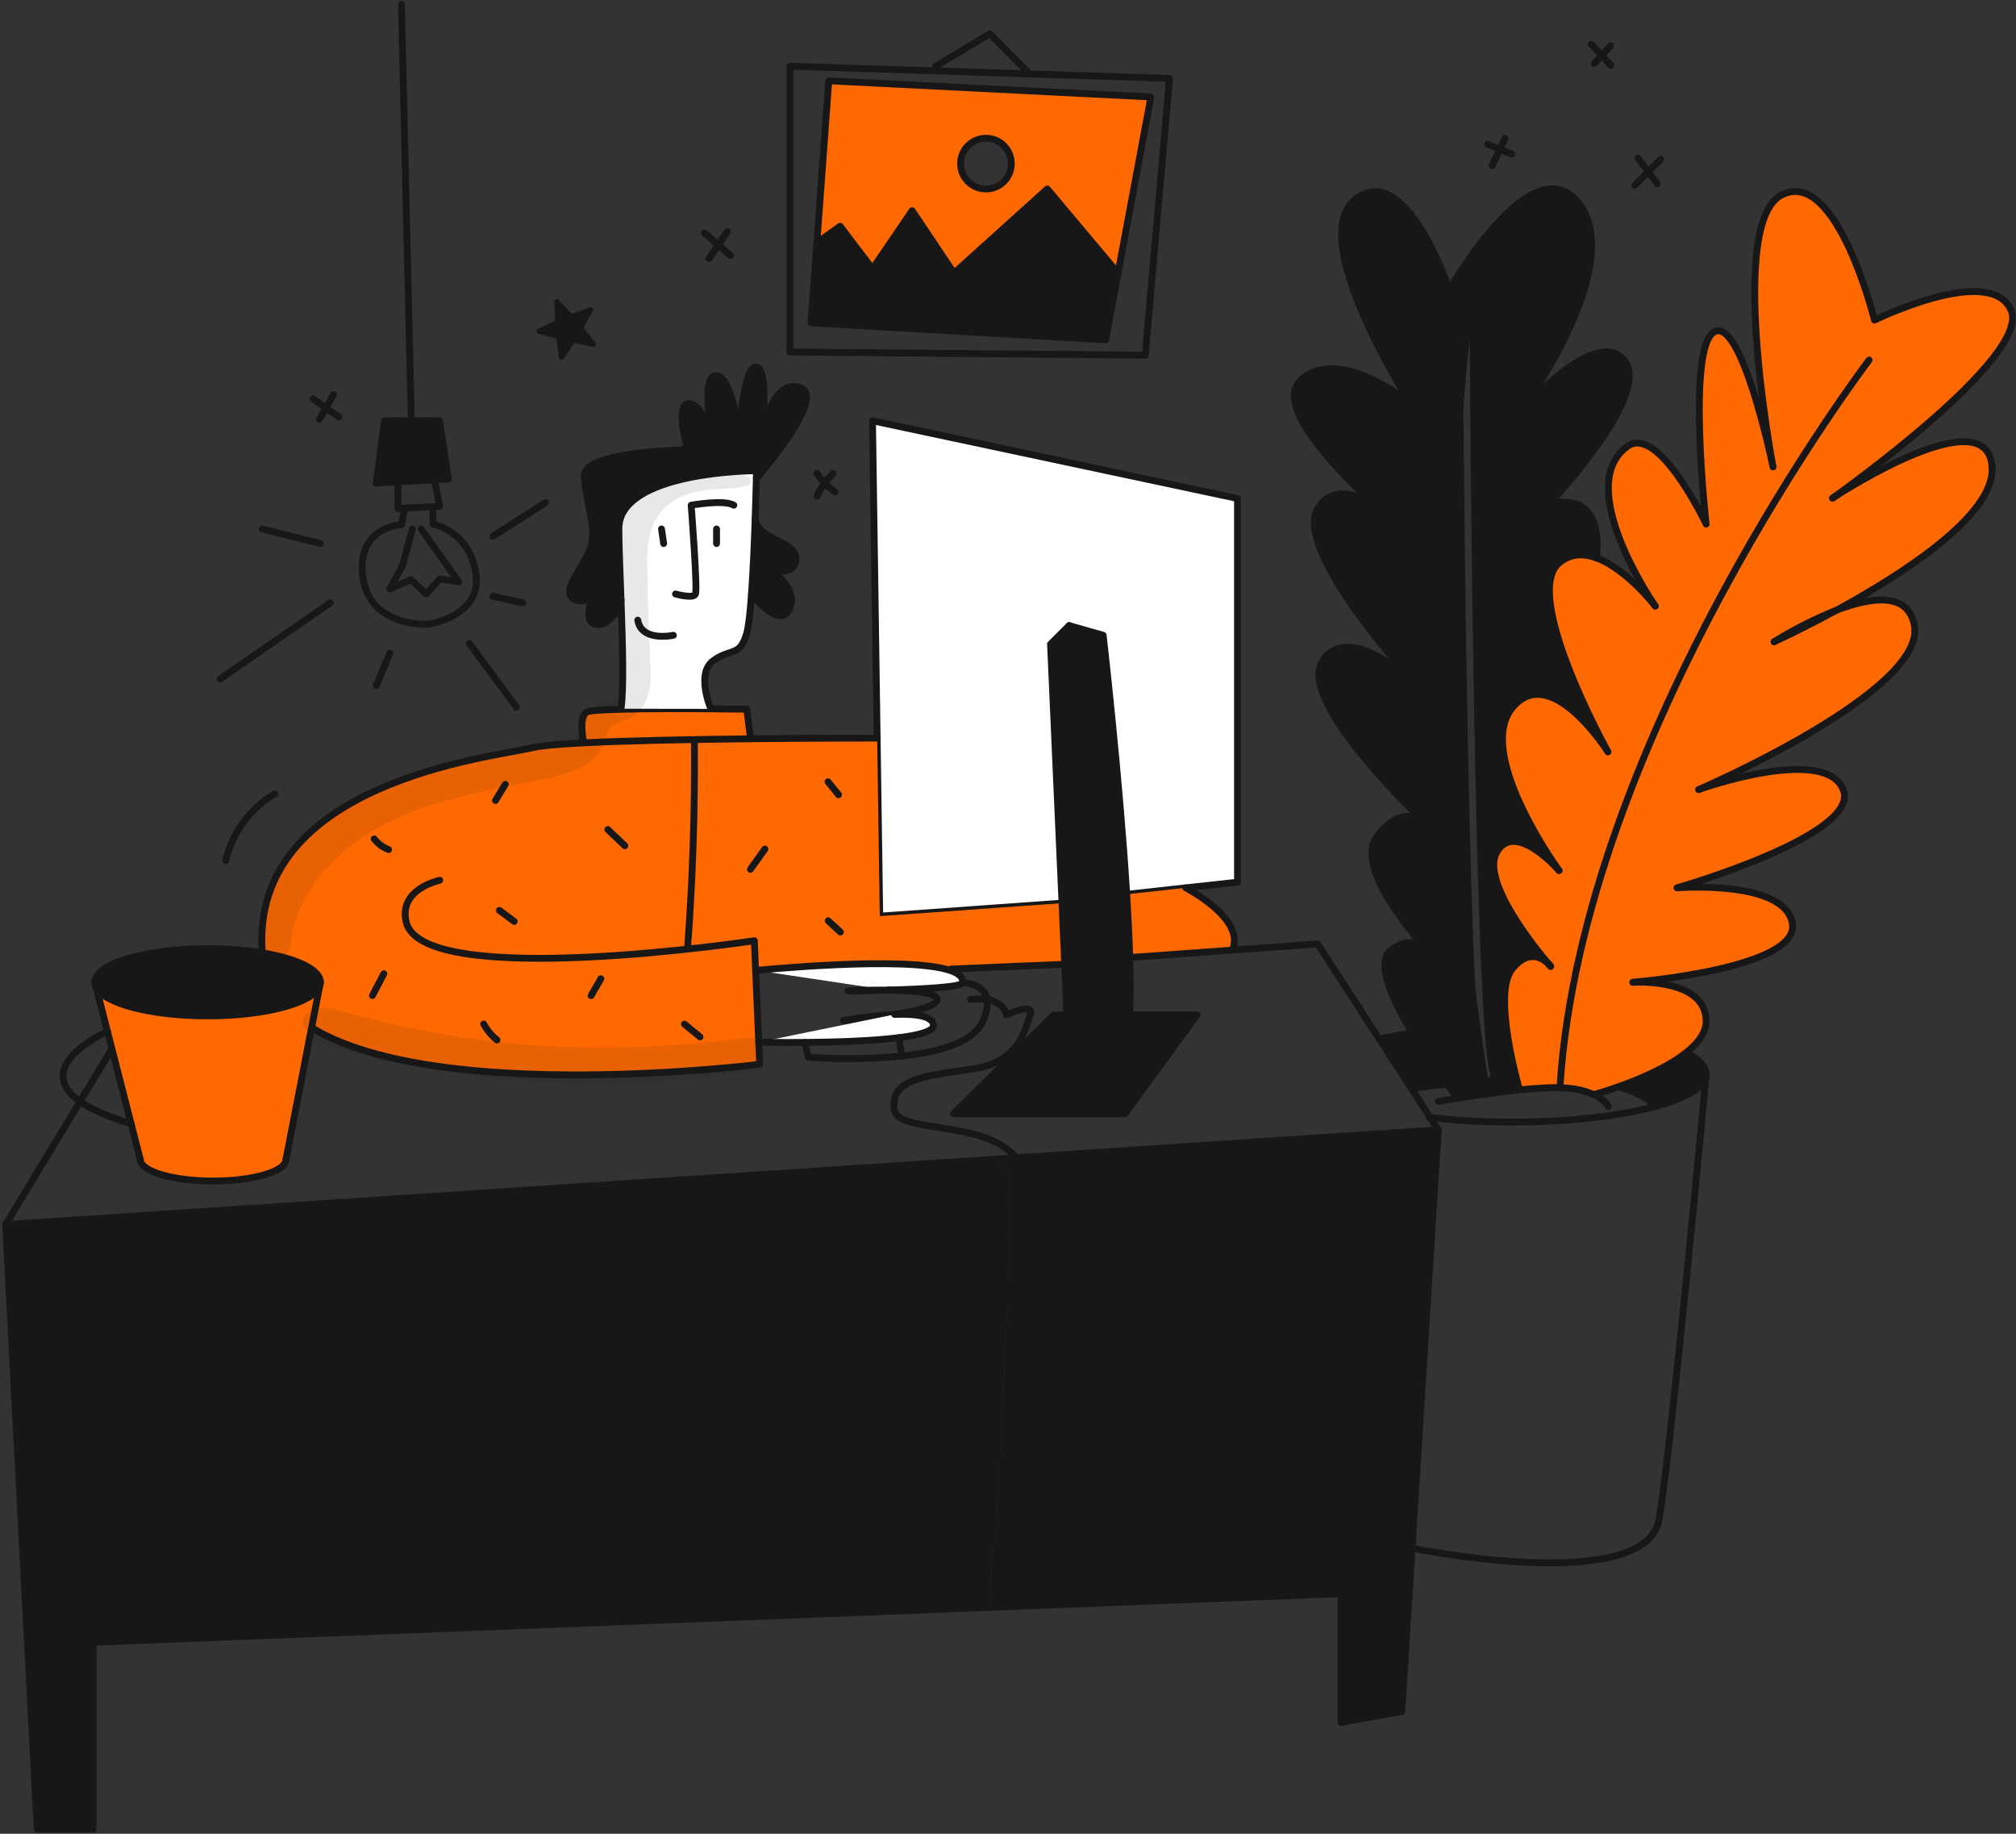 <svg width="884" height="804" viewBox="0 0 884 804" fill="none" xmlns="http://www.w3.org/2000/svg">
<rect x="0" y="0" width="884" height="804" fill="#333333" stroke="none"/>
<mask id="mask0_89_501" style="mask-type:luminance" maskUnits="userSpaceOnUse" x="0" y="0" width="884" height="804">
<path d="M884 0H0V804H884V0Z" fill="white"/>
</mask>
<g mask="url(#mask0_89_501)">
<path d="M465.686 395.977L385.765 401.678L384.619 323.597L382.578 184.479L542.631 218.547V386.776L519.936 389.26L494.063 392.095H494.053" fill="white"/>
<path d="M465.686 395.977L385.765 401.678L384.619 323.597L382.578 184.479L542.631 218.547V386.776L519.936 389.26L494.063 392.095H494.053" stroke="#171717" stroke-width="3" stroke-linecap="round" stroke-linejoin="round"/>
<path fill-rule="evenodd" clip-rule="evenodd" d="M625.101 360.913C625.523 361.325 625.815 361.597 625.956 361.718C625.691 361.429 625.405 361.16 625.101 360.913ZM603.015 221.645C611.924 229.89 619.094 235.682 619.406 235.933C614.558 230.507 609.052 225.708 603.015 221.645ZM570.204 166.852C559.163 177.581 584.734 204.731 602.995 221.624C594.538 216.225 584.701 213.278 578.318 222.221C565.467 240.209 619.415 298.673 622.14 301.609C620.151 299.595 592.448 272.083 580.14 289.409C568.335 306.02 617.486 353.693 625.068 360.893C622.283 358.55 613.826 353.462 603.801 366.725C595.262 378.001 612.669 401.487 624.155 414.817C620.342 412.695 615.495 412.212 609.955 416.556C603.147 421.896 610.286 437.924 619.216 452.716C624.429 461.334 630.229 469.529 634.229 474.949C637.084 478.82 639.025 481.285 639.196 481.485C642.776 480.912 647.217 480.228 652.017 479.564C656.623 478.921 661.54 478.297 666.317 477.815C666.075 477 654.049 435.762 663.189 424.631C670.55 415.651 676.855 420.408 679.107 422.69C674.08 416.788 649.071 386.42 656.321 373.629C664.155 359.808 682.647 380.543 683.602 381.629C682.355 379.904 646.688 330.229 663.189 310.229C679.69 290.229 704.186 328.259 705.04 329.586C703.993 327.706 667.189 260.819 683.64 246.819C688.627 242.578 694.399 242.558 700.04 244.619C703.227 212.341 679.034 221.27 679.034 221.27C679.034 221.27 724.937 173.004 712.157 157.86C699.578 142.946 667.722 179.44 666.757 180.546C667.909 178.967 712.837 117.276 692.757 89.724C672.401 61.801 635.501 127.101 635.501 127.101C635.501 127.101 616.57 69.847 594.337 87.353C572.345 104.663 617.422 175.152 618.451 176.761L618.461 176.777C617.7 176.162 586.56 150.956 570.204 166.852ZM633.114 424.611C632.914 424.199 629.595 417.844 624.155 414.817C628.992 420.458 632.783 424.279 633.114 424.611ZM644.467 148.81C644.462 147.982 643.787 147.314 642.959 147.318C642.13 147.323 641.462 147.998 641.467 148.827L642.967 148.818C641.467 148.827 641.467 148.828 641.467 148.83V148.84V148.882L641.468 149.046L641.472 149.694C641.475 150.266 641.48 151.114 641.487 152.222C641.501 154.438 641.523 157.691 641.553 161.838C641.613 170.132 641.707 182.003 641.843 196.313C642.114 224.933 642.553 263.309 643.223 302.331C643.893 341.351 644.793 381.025 645.987 412.239C646.584 427.845 647.255 441.348 648.009 451.602C648.385 456.728 648.783 461.057 649.205 464.437C649.621 467.77 650.075 470.313 650.598 471.779C650.877 472.559 651.735 472.966 652.516 472.687C653.296 472.408 653.702 471.55 653.423 470.77C653.025 469.655 652.601 467.421 652.182 464.065C651.769 460.757 651.375 456.485 651 451.382C650.251 441.18 649.581 427.717 648.985 412.125C647.792 380.943 646.892 341.293 646.223 302.28C645.553 263.268 645.114 224.9 644.843 196.285C644.707 181.977 644.613 170.108 644.553 161.816C644.523 157.67 644.501 154.419 644.487 152.203C644.48 151.096 644.475 150.247 644.472 149.676L644.468 149.029L644.467 148.865V148.824V148.813C644.467 148.811 644.467 148.81 642.967 148.818L644.467 148.81Z" fill="#171717"/>
<path d="M740.615 462.212C745.441 464.857 748.125 467.793 748.125 470.88C748.125 471.051 748.115 471.223 748.095 471.393C747.595 476.682 739.237 481.479 725.823 485.109C722.565 481.388 717.265 478.723 710.722 476.853L710.48 476.169C718.967 473.113 730.692 468.195 738.797 461.961L740.615 462.212Z" fill="#171717"/>
<path d="M679.406 423.036C679.677 423.358 679.858 423.579 679.939 423.66C679.868 423.569 679.687 423.338 679.406 423.036ZM777.95 281.354C778.463 281.123 790.197 275.773 805.281 267.538C820.434 261.746 836.754 259.363 839.449 274.265C844.578 302.692 747.824 344.885 744.877 346.165C747.09 345.38 800.343 326.738 808.217 346.195C816.261 366.075 735.345 389.263 735.345 389.263C735.345 389.263 783.138 385.472 785.974 405.11C788.749 424.296 719.256 430.39 716.058 430.661C718.099 430.551 747.673 429.193 748.125 447.373C748.256 452.733 744.395 457.66 738.794 461.964C730.689 468.198 718.964 473.116 710.477 476.172C704.213 478.435 699.708 479.672 699.708 479.672L699.457 480.185C695.639 478.457 691.549 477.405 687.37 477.077C682.342 476.554 674.549 476.997 666.314 477.832C666.072 477.017 654.046 435.779 663.186 424.648C670.547 415.668 676.852 420.425 679.104 422.707C674.077 416.807 649.068 386.437 656.318 373.646C664.152 359.82 682.644 380.555 683.599 381.646C682.352 379.916 646.675 330.232 663.186 310.246C679.697 290.26 704.186 328.276 705.037 329.603C703.992 327.723 667.188 260.834 683.637 246.836C688.625 242.593 694.397 242.573 700.037 244.636C713.037 249.383 725.357 265.17 725.809 265.743C724.974 264.536 689.619 213.082 713.572 195.736C727.297 185.792 748.122 229.804 748.122 229.804C748.122 229.804 739.474 152.669 751.601 145.57C763.447 138.651 776.79 201.538 777.434 204.605C776.67 200.563 757.584 97.544 781.245 85.478C805.378 73.17 821.94 140.371 821.94 140.371C821.94 140.371 873.04 115.292 881.85 136.107C890.387 156.289 808.75 214.707 803.729 218.291C808.154 215.391 872.147 174.137 873.514 205.199C874.439 226.094 833.845 251.977 805.278 267.553C795.779 271.337 786.634 275.955 777.95 281.354Z" fill="#FF6900"/>
<path d="M604.834 455.586C609.128 454.57 613.844 453.675 618.912 452.911L619.212 452.73C624.42 461.348 630.222 469.543 634.225 474.963L633.651 475.385C624.712 476.36 618.91 477.275 618.91 477.275L604.834 455.586Z" fill="#171717"/>
<path d="M619.405 235.933C619.093 235.682 611.923 229.89 603.014 221.645C609.05 225.707 614.556 230.507 619.405 235.933Z" fill="#171717"/>
<path d="M540.348 416.57L495.581 419.808L495.39 419.818C495.129 411.241 494.665 401.839 494.062 392.095L519.935 389.26C519.935 389.26 546.543 402.915 540.348 416.57Z" fill="#FF6900"/>
<path d="M469.477 703.343H469.377C469.41 703.333 469.444 703.333 469.477 703.343Z" fill="#171717"/>
<path d="M524.893 444.976L493.309 488.276H418.062L462.076 444.976H466.875L467.851 444.936L466.875 422.774L465.689 395.974L460.651 282.427L468.817 274.262L483.729 278.525C483.729 278.525 490.857 340.206 494.065 392.092C494.665 401.836 495.132 411.238 495.393 419.815C495.665 429.438 495.675 438.026 495.323 444.915L496.68 444.975L524.893 444.976Z" fill="#171717"/>
<path d="M614.68 750.372L588.063 755.158V698.727L469.478 703.342C469.446 703.332 469.411 703.332 469.378 703.342L433.158 704.76C439.141 650.511 442.781 552.882 443.143 524.123C443.233 517.265 440.9 512.097 437.009 508.175L630.648 495.375L619.164 678.775L614.68 750.372Z" fill="#171717"/>
<path d="M443.142 524.124C442.78 552.883 439.142 650.512 433.157 704.761L40.812 720.025V802.008H16.311L2.48 536.895L437.008 508.176C440.9 512.101 443.232 517.266 443.142 524.124Z" fill="#171717"/>
<path d="M504.661 42.516L490.242 119.772L459.231 82.858L418.305 119.772L399.964 92.381L382.578 117.881L368.378 99.188L358.178 106.498L363.407 35.426L504.661 42.516ZM443.454 71.737C443.454 69.537 442.802 67.387 441.58 65.557C440.358 63.728 438.621 62.303 436.589 61.461C434.556 60.619 432.32 60.398 430.163 60.827C428.005 61.256 426.023 62.316 424.468 63.871C422.912 65.426 421.853 67.408 421.423 69.566C420.994 71.723 421.214 73.959 422.056 75.992C422.898 78.024 424.324 79.761 426.153 80.983C427.982 82.205 430.132 82.858 432.332 82.858C433.792 82.858 435.239 82.571 436.588 82.012C437.938 81.453 439.164 80.634 440.197 79.601C441.23 78.569 442.049 77.343 442.608 75.993C443.166 74.644 443.454 73.197 443.454 71.737Z" fill="#FF6900"/>
<path d="M418.306 119.771L459.232 82.857L490.243 119.771L484.783 148.993L355.6 141.531L358.184 106.498L368.38 99.188L382.579 117.881L399.965 92.38L418.306 119.771Z" fill="#171717"/>
<path d="M337.852 249.821C338.435 250.213 350.522 258.388 346.137 267.177C341.643 276.166 329.526 260.43 329.526 260.43H329.516C330.25 250.263 330.783 237.664 331.135 227.186C331.517 236.638 348.983 236.886 348.983 244.934C348.983 252.757 338.435 249.982 337.852 249.821Z" fill="#171717"/>
<path d="M255.98 325.678C275.568 324.702 303.965 324.178 329.103 323.898C359.203 323.576 384.62 323.598 384.62 323.598L385.766 401.679L465.687 395.979L466.874 422.779L416.988 424.87L416.757 425.524C397.31 418.807 331.708 425.463 331.708 425.463L331.336 425.484L332.703 456.947L333.126 466.631C333.126 466.631 192.771 484.243 137.174 450.869L136.591 450.758L140.171 432.377C140.388 431.833 140.5 431.253 140.502 430.667C140.502 425.107 130.175 420.26 114.921 417.746L114.982 417.384C109.773 342.621 216.251 332 233.757 327.739C237.236 326.894 245.291 326.221 255.98 325.678Z" fill="#FF6900"/>
<path d="M261.872 257.08C261.832 257.15 261.782 257.271 261.711 257.422C261.782 257.271 261.842 257.15 261.872 257.08ZM261.572 257.704C260.472 259.785 256.836 265.617 251.737 262.681C245.583 259.131 255.518 249.428 258.837 240.438C262.156 231.448 256.474 219.138 256.237 208.492C256 197.846 301.547 197.139 301.547 197.139C301.547 197.139 295.987 178.446 301.547 177.028C306.937 175.651 312.005 190.08 312.307 190.945C312.085 189.799 307.269 164.72 313.966 164.72C320.834 164.72 324.142 189.799 324.142 189.799C324.142 189.799 326.032 159.753 331.714 160.939C337.234 162.096 334.258 188.29 334.087 189.739C334.358 188.439 339.155 165.787 350.88 169.93C362.946 174.194 331.714 209.679 331.714 209.679H331.643C331.694 207.579 331.714 206.371 331.714 206.371C331.714 206.371 271.371 206.371 271.381 231.922C271.391 239.022 271.881 250.776 272.336 263.235C272.004 264.321 268.626 274.698 261.446 273.735C254.833 272.847 260.113 260.77 261.571 257.701L261.572 257.704Z" fill="#171717"/>
<path d="M329.101 323.901C303.963 324.182 275.566 324.701 255.978 325.681C255.887 325.289 253.464 314.217 257.416 312.126C258.532 311.533 264.404 311.181 272.328 310.98C283.942 310.68 299.94 310.708 311.715 310.789C320.856 310.859 327.442 310.949 327.442 310.949L329.101 323.901Z" fill="#FF6900"/>
<path d="M192.701 184.479L196.612 210.03L190.438 210.382L174.49 211.277L165.018 211.81L168.567 184.479H192.701Z" fill="#171717"/>
<path d="M140.171 432.377C137.335 439.717 116.419 445.409 91.049 445.409C66.303 445.409 45.8 439.989 42.18 432.909L41.607 430.666C41.607 422.521 63.739 415.915 91.049 415.915C99.043 415.883 107.026 416.495 114.921 417.745C130.175 420.259 140.502 425.106 140.502 430.666L140.171 432.377Z" fill="#171717"/>
<path d="M136.591 450.759L125.391 508.347C125.391 513.576 111.091 517.809 93.455 517.809C75.819 517.809 61.508 513.576 61.508 508.347L57.508 492.701H57.498L49.092 459.859L47.121 452.197L42.18 432.911C45.8 439.99 66.303 445.411 91.049 445.411C116.419 445.411 137.335 439.719 140.171 432.379L136.591 450.759Z" fill="#FF6900"/>
<path d="M2.48 536.895L16.317 802.008H40.812V720.025L433.157 704.761L469.377 703.343H469.477L588.062 698.728V755.159L614.68 750.373L619.164 678.778L630.647 495.375L437.008 508.176L2.48 536.895Z" stroke="#171717" stroke-width="3" stroke-linecap="round" stroke-linejoin="round"/>
<path d="M466.872 444.977H462.076L418.062 488.276H493.309L524.893 444.977H496.677" stroke="#171717" stroke-width="3" stroke-linecap="round" stroke-linejoin="round"/>
<path d="M468.814 466.626L467.848 444.936L466.873 422.774L465.686 395.974L460.648 282.427L468.814 274.262C468.814 274.262 478.105 440.831 476.979 466.624" stroke="#171717" stroke-width="3" stroke-linecap="round" stroke-linejoin="round"/>
<path d="M468.814 274.266L483.726 278.529C483.726 278.529 490.855 340.21 494.063 392.096C494.663 401.84 495.129 411.242 495.39 419.819C495.662 429.442 495.672 438.03 495.32 444.919C494.998 451.304 494.355 456.231 493.309 459.178" stroke="#171717" stroke-width="3" stroke-linecap="round" stroke-linejoin="round"/>
<path d="M176.029 1.932L180.282 181.996" stroke="#171717" stroke-width="3" stroke-linecap="round" stroke-linejoin="round"/>
<path d="M190.438 210.382L196.612 210.03L192.701 184.479H168.567L165.018 211.81L174.49 211.277L190.438 210.382Z" stroke="#171717" stroke-width="3" stroke-linecap="round" stroke-linejoin="round"/>
<path d="M174.49 211.276V222.931L177.557 222.77L189.704 222.136L192.821 221.975L190.438 210.381" stroke="#171717" stroke-width="3" stroke-linecap="round" stroke-linejoin="round"/>
<path d="M177.556 222.771L176.028 230.021C176.028 230.021 156.148 230.856 159.104 252.978C162.06 275.1 187.504 273.792 187.853 273.677C188.202 273.562 211.513 270.128 208.678 251.435C205.843 232.742 189.864 229.784 189.864 229.784L189.743 222.927" stroke="#171717" stroke-width="3" stroke-linecap="round" stroke-linejoin="round"/>
<path d="M180.814 231.92L176.5 248.009L170.939 258.175L180.16 254.153L186.908 260.428L192.82 253.801L201.106 255.108L184.715 231.92" stroke="#171717" stroke-width="3" stroke-linecap="round" stroke-linejoin="round"/>
<path d="M137.174 450.87C192.774 484.244 333.126 466.627 333.126 466.627L332.703 456.943L331.336 425.48L330.763 412.448C330.763 412.448 185.642 434.338 178.15 404.403C174.49 389.732 192.821 385.941 192.821 385.941" stroke="#171717" stroke-width="3" stroke-linecap="round" stroke-linejoin="round"/>
<path d="M384.62 323.6C384.62 323.6 359.2 323.58 329.103 323.9C303.965 324.181 275.568 324.7 255.98 325.68C245.291 326.223 237.236 326.896 233.757 327.741C216.251 332 109.773 342.621 114.982 417.384" stroke="#171717" stroke-width="3" stroke-linecap="round" stroke-linejoin="round"/>
<path d="M255.98 325.689V325.679C255.889 325.287 253.466 314.215 257.418 312.124C258.534 311.531 264.406 311.179 272.33 310.978C283.944 310.678 299.942 310.706 311.717 310.787C320.858 310.857 327.444 310.947 327.444 310.947L329.101 323.901V323.911" stroke="#171717" stroke-width="3" stroke-linecap="round" stroke-linejoin="round"/>
<path d="M311.717 310.786C311.717 310.786 304.97 295.33 312.783 289.649C320.596 283.968 324.377 288.231 327.444 277.582C328.269 274.727 328.953 268.311 329.516 260.428C330.25 250.261 330.783 237.662 331.135 227.184C331.386 219.723 331.547 213.338 331.635 209.677C331.686 207.577 331.706 206.369 331.706 206.369C331.706 206.369 271.363 206.369 271.373 231.92C271.383 239.02 271.873 250.774 272.328 263.233C273.002 281.926 273.595 302.218 272.318 310.733" fill="white"/>
<path d="M311.717 310.786C311.717 310.786 304.97 295.33 312.783 289.649C320.596 283.968 324.377 288.231 327.444 277.582C328.269 274.727 328.953 268.311 329.516 260.428C330.25 250.261 330.783 237.662 331.135 227.184C331.386 219.723 331.547 213.338 331.635 209.677C331.686 207.577 331.706 206.369 331.706 206.369C331.706 206.369 271.363 206.369 271.373 231.92C271.383 239.02 271.873 250.774 272.328 263.233C273.002 281.926 273.595 302.218 272.318 310.733" stroke="#171717" stroke-width="3" stroke-linecap="round" stroke-linejoin="round"/>
<path d="M337.852 249.821C338.435 249.982 348.983 252.757 348.983 244.934C348.983 236.89 331.517 236.634 331.135 227.186" stroke="#171717" stroke-width="3" stroke-linecap="round" stroke-linejoin="round"/>
<path d="M329.525 260.43C329.525 260.43 341.642 276.166 346.136 267.177C350.521 258.388 338.436 250.213 337.851 249.821C337.846 249.815 337.839 249.811 337.831 249.811" stroke="#171717" stroke-width="3" stroke-linecap="round" stroke-linejoin="round"/>
<path d="M261.57 257.701C260.112 260.767 254.832 272.844 261.439 273.729C268.619 274.694 271.997 264.317 272.329 263.229L272.359 263.139" stroke="#171717" stroke-width="3" stroke-linecap="round" stroke-linejoin="round"/>
<path d="M261.872 257.08C261.832 257.15 261.782 257.271 261.711 257.422" stroke="#171717" stroke-width="3" stroke-linecap="round" stroke-linejoin="round"/>
<path d="M261.711 257.422C261.782 257.271 261.842 257.15 261.872 257.08C261.886 257.062 261.896 257.042 261.902 257.02C261.908 257.015 261.912 257.008 261.913 257" stroke="#171717" stroke-width="3" stroke-linecap="round" stroke-linejoin="round"/>
<path d="M261.71 257.422C261.668 257.496 261.631 257.573 261.6 257.653C261.588 257.668 261.578 257.686 261.57 257.704" stroke="#171717" stroke-width="3" stroke-linecap="round" stroke-linejoin="round"/>
<path d="M312.3 190.945C312 190.08 306.93 175.651 301.54 177.028C295.98 178.446 301.54 197.139 301.54 197.139C301.54 197.139 255.999 197.839 256.23 208.492C256.461 219.145 262.143 231.449 258.83 240.438C255.517 249.427 245.576 259.131 251.73 262.681C256.83 265.617 260.469 259.781 261.565 257.704" stroke="#171717" stroke-width="3" stroke-linecap="round" stroke-linejoin="round"/>
<path d="M334.08 189.738C334.251 188.29 337.227 162.097 331.707 160.939C326.025 159.753 324.135 189.798 324.135 189.798C324.135 189.798 320.827 164.719 313.959 164.719C307.259 164.719 312.078 189.798 312.3 190.944C312.305 190.957 312.308 190.971 312.31 190.984" stroke="#171717" stroke-width="3" stroke-linecap="round" stroke-linejoin="round"/>
<path d="M331.707 209.678C331.707 209.678 362.939 174.193 350.873 169.929C339.148 165.786 334.351 188.441 334.08 189.738C334.075 189.758 334.071 189.779 334.07 189.799" stroke="#171717" stroke-width="3" stroke-linecap="round" stroke-linejoin="round"/>
<path d="M295.267 278.528C295.267 278.528 281.31 281.605 279.65 271.902" stroke="#171717" stroke-width="3" stroke-linecap="round" stroke-linejoin="round"/>
<path d="M296.221 260.428C296.221 260.428 304.021 262.68 304.969 260.428C305.917 258.176 303.079 221.503 303.079 221.503C303.079 221.503 317.508 218.908 321.772 221.503" stroke="#171717" stroke-width="3" stroke-linecap="round" stroke-linejoin="round"/>
<path d="M314.201 231.92V238.305" stroke="#171717" stroke-width="3" stroke-linecap="round" stroke-linejoin="round"/>
<path d="M290.068 231.92L291.013 238.305" stroke="#171717" stroke-width="3" stroke-linecap="round" stroke-linejoin="round"/>
<path d="M2.48 536.895L35.12 482.947L49.087 459.859" stroke="#171717" stroke-width="3" stroke-linecap="round" stroke-linejoin="round"/>
<path d="M410.191 31.073L346.379 29.031V154.313L502.179 155.731L512.827 34.361L451.449 32.4L410.191 31.073Z" stroke="#171717" stroke-width="3" stroke-linecap="round" stroke-linejoin="round"/>
<path d="M490.243 119.771L504.662 42.515L363.413 35.426L358.184 106.498L355.6 141.531L484.783 148.993L490.243 119.771Z" stroke="#171717" stroke-width="3" stroke-linecap="round" stroke-linejoin="round"/>
<path d="M410.26 29.03L434.032 14.832L451.448 32.389" stroke="#171717" stroke-width="3" stroke-linecap="round" stroke-linejoin="round"/>
<path d="M389.566 434.101C403.905 433.669 421.794 432.764 422.086 430.901C422.458 428.537 420.437 426.788 416.756 425.521C397.309 418.804 331.707 425.46 331.707 425.46" fill="white"/>
<path d="M389.566 434.101C403.905 433.669 421.794 432.764 422.086 430.901C422.458 428.537 420.437 426.788 416.756 425.521C397.309 418.804 331.707 425.46 331.707 425.46" stroke="#171717" stroke-width="3" stroke-linecap="round" stroke-linejoin="round"/>
<path d="M389.566 434.1C380.436 433.979 371.838 434.452 371.838 434.452C371.838 434.452 379.9 434.378 389.566 434.1Z" fill="white" stroke="#171717" stroke-width="3" stroke-linecap="round" stroke-linejoin="round"/>
<path d="M392.311 444.765C401.911 443.206 410.964 441.004 410.964 438.229C410.964 435.082 399.913 434.217 389.564 434.096" stroke="#171717" stroke-width="3" stroke-linecap="round" stroke-linejoin="round"/>
<path d="M392.291 444.766C384.744 445.192 377.231 446.094 369.797 447.466C369.797 447.466 381.4 446.526 392.291 444.766Z" fill="white" stroke="#171717" stroke-width="3" stroke-linecap="round" stroke-linejoin="round"/>
<path d="M392.291 444.766H392.311" stroke="#171717" stroke-width="3" stroke-linecap="round" stroke-linejoin="round"/>
<path d="M332.701 456.943C332.701 456.943 341.409 457.124 352.943 457.024C365.864 456.913 382.335 456.44 394.13 454.952C403.311 453.806 409.656 452.036 409.314 449.352C408.781 445.252 400.898 444.425 392.314 444.767" fill="white"/>
<path d="M332.701 456.943C332.701 456.943 341.409 457.124 352.943 457.024C365.864 456.913 382.335 456.44 394.13 454.952C403.311 453.806 409.656 452.036 409.314 449.352C408.781 445.252 400.898 444.425 392.314 444.767" stroke="#171717" stroke-width="3" stroke-linecap="round" stroke-linejoin="round"/>
<path d="M352.945 457.054L354.423 463.554C368.091 464.493 381.812 464.315 395.45 463.021C411.317 461.291 426.672 457.168 430.845 447.938C431.336 446.858 431.762 445.75 432.122 444.619C436.446 430.702 422.087 430.904 422.087 430.904" stroke="#171717" stroke-width="3" stroke-linecap="round" stroke-linejoin="round"/>
<path d="M425.524 438.214C440.569 436.567 441.311 444.954 441.311 444.954C441.311 444.954 441.619 444.814 442.132 444.593C444.871 443.418 453.437 440.072 451.715 444.954C449.674 450.74 447.074 465.396 427.569 468.47C408.063 471.544 390.42 472.257 392.093 486.2C393.467 497.611 432.178 490.339 445.969 508.088C449.023 512.006 450.855 517.169 450.784 524.02C450.5 552.749 422.698 613.307 418 667.5C416.523 684.627 393.917 657.06 392.093 662C384.479 682.562 448.187 621.613 451.715 641C455.244 660.387 480.254 644.904 487.5 644C523.654 639.46 473.447 704.213 471.458 703.051C471.433 703.041 471.405 703.041 471.379 703.051" stroke="#171717" stroke-width="3" stroke-linecap="round" stroke-linejoin="round"/>
<path d="M395.428 462.845L394.131 454.951" stroke="#171717" stroke-width="3" stroke-linecap="round" stroke-linejoin="round"/>
<path d="M416.988 424.866L466.874 422.775" stroke="#171717" stroke-width="3" stroke-linecap="round" stroke-linejoin="round"/>
<path d="M630.648 495.375L627.128 489.955L618.913 477.275L604.835 455.586L577.776 413.865L540.349 416.57L495.582 419.808" stroke="#171717" stroke-width="3" stroke-linecap="round" stroke-linejoin="round"/>
<path d="M519.936 389.26C519.936 389.26 546.543 402.915 540.348 416.57" stroke="#171717" stroke-width="3" stroke-linecap="round" stroke-linejoin="round"/>
<path d="M358.184 106.498L368.38 99.188L382.579 117.881L399.965 92.38L418.306 119.771L459.232 82.857L490.243 119.771" stroke="#171717" stroke-width="3" stroke-linecap="round" stroke-linejoin="round"/>
<path d="M432.332 82.857C438.474 82.857 443.453 77.878 443.453 71.736C443.453 65.594 438.474 60.615 432.332 60.615C426.19 60.615 421.211 65.594 421.211 71.736C421.211 77.878 426.19 82.857 432.332 82.857Z" stroke="#171717" stroke-width="3" stroke-linecap="round" stroke-linejoin="round"/>
<path d="M619.164 678.777C619.164 678.777 721.864 699.793 727.543 665.906C733.123 632.541 747.664 476.26 748.116 471.393C748.122 471.352 748.125 471.312 748.126 471.271" stroke="#171717" stroke-width="3" stroke-linecap="round" stroke-linejoin="round"/>
<path d="M740.614 462.211C745.44 464.856 748.125 467.792 748.125 470.879C748.125 471.05 748.115 471.222 748.095 471.392C747.595 476.681 739.236 481.478 725.822 485.108C710.296 489.308 687.983 491.945 663.186 491.945C651.138 491.968 639.099 491.303 627.127 489.954L626.615 489.894" stroke="#171717" stroke-width="3" stroke-linecap="round" stroke-linejoin="round"/>
<path d="M604.834 455.585C609.128 454.569 613.844 453.674 618.912 452.91" stroke="#171717" stroke-width="3" stroke-linecap="round" stroke-linejoin="round"/>
<path d="M684.043 476.329C693.857 323.013 819.581 157.861 819.581 157.861" stroke="#171717" stroke-width="3" stroke-linecap="round" stroke-linejoin="round"/>
<path d="M710.719 476.854C717.265 478.724 722.564 481.388 725.819 485.109" stroke="#171717" stroke-width="3" stroke-linecap="round" stroke-linejoin="round"/>
<path d="M618.912 477.275C618.912 477.275 624.712 476.36 633.653 475.385" stroke="#171717" stroke-width="3" stroke-linecap="round" stroke-linejoin="round"/>
<path d="M715.949 430.667C715.986 430.666 716.023 430.663 716.059 430.657C718.1 430.547 747.674 429.189 748.126 447.369C748.257 452.729 744.396 457.656 738.795 461.96C730.69 468.194 718.965 473.112 710.478 476.168C704.214 478.431 699.709 479.668 699.709 479.668" stroke="#171717" stroke-width="3" stroke-linecap="round" stroke-linejoin="round"/>
<path d="M744.808 346.192C744.808 346.192 744.828 346.182 744.878 346.162C747.091 345.377 800.344 326.735 808.218 346.192C816.262 366.072 735.346 389.26 735.346 389.26C735.346 389.26 783.139 385.469 785.975 405.107C788.75 424.293 719.257 430.387 716.059 430.658" stroke="#171717" stroke-width="3" stroke-linecap="round" stroke-linejoin="round"/>
<path d="M777.93 281.363C777.938 281.362 777.945 281.359 777.95 281.353C786.634 275.949 795.78 271.325 805.281 267.537C820.434 261.745 836.754 259.362 839.449 274.264C844.578 302.691 747.824 344.884 744.877 346.164" stroke="#171717" stroke-width="3" stroke-linecap="round" stroke-linejoin="round"/>
<path d="M803.492 218.436C803.492 218.436 803.572 218.386 803.733 218.275C808.158 215.375 872.151 174.121 873.518 205.183C874.443 226.078 833.849 251.961 805.282 267.537C790.198 275.772 778.464 281.122 777.951 281.353" stroke="#171717" stroke-width="3" stroke-linecap="round" stroke-linejoin="round"/>
<path d="M777.457 204.712C777.448 204.679 777.441 204.645 777.437 204.611V204.592C776.673 200.55 757.587 97.531 781.248 85.465C805.381 73.157 821.943 140.358 821.943 140.358C821.943 140.358 873.043 115.279 881.853 136.094C890.39 156.276 808.753 214.694 803.732 218.278" stroke="#171717" stroke-width="3" stroke-linecap="round" stroke-linejoin="round"/>
<path d="M725.822 265.748C725.821 265.74 725.817 265.733 725.812 265.728C724.977 264.521 689.622 213.067 713.575 195.721C727.3 185.777 748.125 229.789 748.125 229.789C748.125 229.789 739.477 152.654 751.604 145.555C763.45 138.636 776.793 201.523 777.437 204.59" stroke="#171717" stroke-width="3" stroke-linecap="round" stroke-linejoin="round"/>
<path d="M705.059 329.631C705.049 329.619 705.042 329.605 705.038 329.59C703.993 327.71 667.189 260.821 683.638 246.823C688.626 242.58 694.398 242.56 700.038 244.623C713.038 249.37 725.358 265.157 725.81 265.73" stroke="#171717" stroke-width="3" stroke-linecap="round" stroke-linejoin="round"/>
<path d="M683.639 381.689C683.628 381.676 683.618 381.663 683.609 381.649L683.599 381.639C682.352 379.909 646.675 330.225 663.186 310.239C679.697 290.253 704.186 328.269 705.037 329.596" stroke="#171717" stroke-width="3" stroke-linecap="round" stroke-linejoin="round"/>
<path d="M679.1 422.7C674.073 416.8 649.065 386.43 656.315 373.639C664.149 359.813 682.64 380.548 683.595 381.639" stroke="#171717" stroke-width="3" stroke-linecap="round" stroke-linejoin="round"/>
<path d="M679.939 423.659C679.858 423.578 679.677 423.359 679.406 423.035" stroke="#171717" stroke-width="3" stroke-linecap="round" stroke-linejoin="round"/>
<path d="M679.406 423.035C679.687 423.335 679.868 423.568 679.939 423.659C679.959 423.679 679.959 423.689 679.969 423.699L679.979 423.709" stroke="#171717" stroke-width="3" stroke-linecap="round" stroke-linejoin="round"/>
<path d="M679.407 423.035L679.145 422.743C679.135 422.733 679.125 422.713 679.105 422.703" stroke="#171717" stroke-width="3" stroke-linecap="round" stroke-linejoin="round"/>
<path d="M666.315 477.839V477.829C666.073 477.014 654.047 435.776 663.187 424.645C670.548 415.665 676.853 420.422 679.105 422.704" stroke="#171717" stroke-width="3" stroke-linecap="round" stroke-linejoin="round"/>
<path d="M642.966 148.812C642.966 148.812 623.358 304.472 652.016 479.578" stroke="#171717" stroke-width="3" stroke-linecap="round" stroke-linejoin="round"/>
<path d="M666.736 180.577L666.756 180.557V180.547C667.721 179.441 699.577 142.947 712.156 157.861C724.936 173.005 679.033 221.271 679.033 221.271C679.033 221.271 703.226 212.342 700.039 244.62" stroke="#171717" stroke-width="3" stroke-linecap="round" stroke-linejoin="round"/>
<path d="M618.471 176.787L618.461 176.777C617.767 175.691 572.261 104.729 594.337 87.353C616.57 69.847 635.501 127.101 635.501 127.101C635.501 127.101 672.401 61.801 692.757 89.724C712.837 117.276 667.909 178.967 666.757 180.546" stroke="#171717" stroke-width="3" stroke-linecap="round" stroke-linejoin="round"/>
<path d="M602.995 221.625C584.734 204.732 559.163 177.582 570.204 166.853C586.564 150.953 617.716 176.175 618.461 176.778" stroke="#171717" stroke-width="3" stroke-linecap="round" stroke-linejoin="round"/>
<path d="M619.415 235.943L619.405 235.933C619.093 235.682 611.923 229.89 603.014 221.645" stroke="#171717" stroke-width="3" stroke-linecap="round" stroke-linejoin="round"/>
<path d="M603.014 221.645C609.05 225.707 614.556 230.507 619.405 235.933" stroke="#171717" stroke-width="3" stroke-linecap="round" stroke-linejoin="round"/>
<path d="M603.014 221.644C603.014 221.633 603.004 221.633 602.994 221.623" stroke="#171717" stroke-width="3" stroke-linecap="round" stroke-linejoin="round"/>
<path d="M622.141 301.606C619.416 298.67 565.468 240.206 578.319 222.218C584.704 213.278 594.538 216.224 602.995 221.623" stroke="#171717" stroke-width="3" stroke-linecap="round" stroke-linejoin="round"/>
<path d="M622.251 301.716L622.241 301.706L622.201 301.666" stroke="#171717" stroke-width="3" stroke-linecap="round" stroke-linejoin="round"/>
<path d="M622.201 301.666L622.241 301.706" stroke="#171717" stroke-width="3" stroke-linecap="round" stroke-linejoin="round"/>
<path d="M622.201 301.665C622.186 301.641 622.165 301.62 622.141 301.605" stroke="#171717" stroke-width="3" stroke-linecap="round" stroke-linejoin="round"/>
<path d="M625.066 360.893C617.484 353.693 568.333 306.02 580.138 289.409C592.446 272.083 620.149 299.595 622.138 301.609" stroke="#171717" stroke-width="3" stroke-linecap="round" stroke-linejoin="round"/>
<path d="M625.951 361.717C625.81 361.596 625.518 361.324 625.096 360.912" stroke="#171717" stroke-width="3" stroke-linecap="round" stroke-linejoin="round"/>
<path d="M625.1 360.912C625.404 361.16 625.689 361.429 625.955 361.717C625.972 361.74 625.992 361.76 626.015 361.777C626.025 361.787 626.035 361.787 626.035 361.797L626.045 361.807" stroke="#171717" stroke-width="3" stroke-linecap="round" stroke-linejoin="round"/>
<path d="M625.1 360.913C625.09 360.913 625.08 360.903 625.07 360.893" stroke="#171717" stroke-width="3" stroke-linecap="round" stroke-linejoin="round"/>
<path d="M633.131 424.645C633.131 424.645 633.131 424.635 633.11 424.625C632.779 424.293 628.988 420.472 624.151 414.831C612.668 401.487 595.261 378.001 603.8 366.725C613.825 353.462 622.282 358.55 625.067 360.893" stroke="#171717" stroke-width="3" stroke-linecap="round" stroke-linejoin="round"/>
<path d="M639.194 481.508V481.498C639.023 481.298 637.082 478.833 634.227 474.962C630.227 469.542 624.427 461.347 619.214 452.729C610.284 437.937 603.145 421.909 609.953 416.569C615.493 412.225 620.34 412.708 624.153 414.83C629.593 417.857 632.911 424.212 633.112 424.624" stroke="#171717" stroke-width="3" stroke-linecap="round" stroke-linejoin="round"/>
<path d="M140.5 430.667C140.499 431.253 140.386 431.833 140.169 432.377C137.333 439.717 116.417 445.409 91.047 445.409C66.301 445.409 45.798 439.989 42.178 432.909C41.806 432.22 41.609 431.45 41.605 430.666C41.605 422.521 63.737 415.915 91.047 415.915C99.041 415.883 107.024 416.495 114.919 417.745C130.174 420.26 140.5 425.107 140.5 430.667Z" stroke="#171717" stroke-width="3" stroke-linecap="round" stroke-linejoin="round"/>
<path d="M125.389 508.346C125.389 513.575 111.089 517.808 93.453 517.808C75.817 517.808 61.506 513.575 61.506 508.346" stroke="#171717" stroke-width="3" stroke-linecap="round" stroke-linejoin="round"/>
<path d="M140.502 430.668L140.171 432.378L136.591 450.759L125.389 508.347" stroke="#171717" stroke-width="3" stroke-linecap="round" stroke-linejoin="round"/>
<path d="M57.504 492.701L61.506 508.347" stroke="#171717" stroke-width="3" stroke-linecap="round" stroke-linejoin="round"/>
<path d="M41.607 430.668L42.18 432.911L47.117 452.197L49.088 459.859L57.494 492.701" stroke="#171717" stroke-width="3" stroke-linecap="round" stroke-linejoin="round"/>
<path d="M47.116 452.201C47.116 452.201 12.897 467.375 35.116 482.951C39.792 486.229 46.961 489.527 57.489 492.705H57.499" stroke="#171717" stroke-width="3" stroke-linecap="round" stroke-linejoin="round"/>
<path d="M630.648 482.946C630.648 482.946 634.016 482.332 639.195 481.498C642.775 480.925 647.219 480.241 652.016 479.577C656.621 478.934 661.538 478.31 666.316 477.828C674.551 476.993 682.344 476.55 687.372 477.073C691.551 477.401 695.641 478.453 699.459 480.181C704.185 482.493 705.18 485.108 705.18 485.108" stroke="#171717" stroke-width="3" stroke-linecap="round" stroke-linejoin="round"/>
<path d="M140.501 238.306L114.982 231.918" stroke="#171717" stroke-width="3" stroke-linecap="round" stroke-linejoin="round"/>
<path d="M144.793 264.332L96.527 297.693" stroke="#171717" stroke-width="3" stroke-linecap="round" stroke-linejoin="round"/>
<path d="M170.938 286.336L165.023 300.532" stroke="#171717" stroke-width="3" stroke-linecap="round" stroke-linejoin="round"/>
<path d="M205.836 282.143L226.42 310.046" stroke="#171717" stroke-width="3" stroke-linecap="round" stroke-linejoin="round"/>
<path d="M216.127 261.426L229.259 264.331" stroke="#171717" stroke-width="3" stroke-linecap="round" stroke-linejoin="round"/>
<path d="M216.127 235.113L239.196 220.352" stroke="#171717" stroke-width="3" stroke-linecap="round" stroke-linejoin="round"/>
<path d="M251.325 151.016L247.089 157.359C246.961 157.551 246.778 157.699 246.564 157.783C246.349 157.867 246.114 157.884 245.891 157.83C245.667 157.777 245.464 157.656 245.311 157.484C245.158 157.312 245.061 157.097 245.034 156.868L244.128 149.294C244.102 149.073 244.01 148.865 243.866 148.696C243.721 148.527 243.529 148.404 243.315 148.343L235.973 146.275C235.752 146.213 235.555 146.084 235.408 145.906C235.262 145.728 235.174 145.51 235.156 145.28C235.138 145.051 235.19 144.821 235.306 144.623C235.422 144.424 235.596 144.265 235.805 144.168L242.729 140.968C242.931 140.875 243.101 140.724 243.217 140.534C243.333 140.344 243.391 140.124 243.382 139.901L243.082 132.279C243.073 132.05 243.135 131.822 243.259 131.629C243.383 131.435 243.564 131.284 243.776 131.195C243.989 131.107 244.223 131.086 244.448 131.135C244.673 131.184 244.878 131.301 245.034 131.469L250.218 137.064C250.37 137.228 250.566 137.343 250.783 137.394C250.999 137.446 251.226 137.433 251.435 137.355L258.59 134.713C258.806 134.634 259.041 134.622 259.264 134.681C259.487 134.739 259.686 134.863 259.836 135.038C259.986 135.213 260.078 135.43 260.101 135.659C260.124 135.888 260.076 136.118 259.964 136.319L256.245 142.979C256.137 143.174 256.088 143.396 256.106 143.618C256.124 143.84 256.207 144.052 256.345 144.226L261.069 150.215C261.211 150.396 261.294 150.616 261.307 150.845C261.32 151.074 261.263 151.301 261.144 151.497C261.024 151.693 260.847 151.847 260.638 151.94C260.428 152.033 260.194 152.059 259.969 152.015L252.486 150.536C252.267 150.492 252.039 150.514 251.832 150.6C251.626 150.685 251.449 150.83 251.325 151.016Z" fill="#171717"/>
<path d="M310.873 113.372L318.966 101.572" stroke="#171717" stroke-width="3" stroke-linecap="round" stroke-linejoin="round"/>
<path d="M320.286 112.035L308.908 102.123" stroke="#171717" stroke-width="3" stroke-linecap="round" stroke-linejoin="round"/>
<path d="M140.061 183.887L146.213 173" stroke="#171717" stroke-width="3" stroke-linecap="round" stroke-linejoin="round"/>
<path d="M148.638 182.857L137.271 174.826" stroke="#171717" stroke-width="3" stroke-linecap="round" stroke-linejoin="round"/>
<path d="M358.207 217.485C359.989 213.791 362.39 210.43 365.307 207.547" stroke="#171717" stroke-width="3" stroke-linecap="round" stroke-linejoin="round"/>
<path d="M366.201 215.661C363.048 213.488 360.343 210.727 358.234 207.529" stroke="#171717" stroke-width="3" stroke-linecap="round" stroke-linejoin="round"/>
<path d="M716.891 81.201L728.248 69.844" stroke="#171717" stroke-width="3" stroke-linecap="round" stroke-linejoin="round"/>
<path d="M726.701 80.589L718.201 69.225" stroke="#171717" stroke-width="3" stroke-linecap="round" stroke-linejoin="round"/>
<path d="M654.328 72.638L660.028 60.584" stroke="#171717" stroke-width="3" stroke-linecap="round" stroke-linejoin="round"/>
<path d="M663.005 67.571L652.357 63.314" stroke="#171717" stroke-width="3" stroke-linecap="round" stroke-linejoin="round"/>
<path d="M699.078 27.905L706.193 20.113" stroke="#171717" stroke-width="3" stroke-linecap="round" stroke-linejoin="round"/>
<path d="M706.301 28.627L697.785 19.398" stroke="#171717" stroke-width="3" stroke-linecap="round" stroke-linejoin="round"/>
<path d="M304.488 324.664C304.754 354.731 303.775 384.776 301.551 414.801" stroke="#171717" stroke-width="3" stroke-linecap="round" stroke-linejoin="round"/>
<path d="M367.691 348.426L363.072 342.752" stroke="#171717" stroke-width="3" stroke-linecap="round" stroke-linejoin="round"/>
<path d="M329.051 381.14L335.412 372.248" stroke="#171717" stroke-width="3" stroke-linecap="round" stroke-linejoin="round"/>
<path d="M368.505 408.64L363.15 403.705" stroke="#171717" stroke-width="3" stroke-linecap="round" stroke-linejoin="round"/>
<path d="M273.976 370.801L266.523 363.701" stroke="#171717" stroke-width="3" stroke-linecap="round" stroke-linejoin="round"/>
<path d="M217.266 350.973L221.548 343.889" stroke="#171717" stroke-width="3" stroke-linecap="round" stroke-linejoin="round"/>
<path d="M225.476 404.001L219 399.145" stroke="#171717" stroke-width="3" stroke-linecap="round" stroke-linejoin="round"/>
<path d="M170.384 372.474C167.891 371.522 165.705 369.905 164.064 367.799" stroke="#171717" stroke-width="3" stroke-linecap="round" stroke-linejoin="round"/>
<path d="M163.309 436.49L168.309 426.922" stroke="#171717" stroke-width="3" stroke-linecap="round" stroke-linejoin="round"/>
<path d="M217.925 455.949C215.52 454.041 213.534 451.658 212.09 448.949" stroke="#171717" stroke-width="3" stroke-linecap="round" stroke-linejoin="round"/>
<path d="M259.193 436.528L263.483 429.094" stroke="#171717" stroke-width="3" stroke-linecap="round" stroke-linejoin="round"/>
<path d="M306.952 454.602L300.131 449.018" stroke="#171717" stroke-width="3" stroke-linecap="round" stroke-linejoin="round"/>
<path d="M98.975 377.344C100.397 371.269 103.029 365.543 106.714 360.508C110.399 355.473 115.061 351.232 120.422 348.039" stroke="#171717" stroke-width="3" stroke-linecap="round" stroke-linejoin="round"/>
<g opacity="0.1">
<path d="M327.9 208.957C317.755 205.423 303.694 207.13 293.706 210.719C283.264 214.471 275.193 220.766 272.185 231.839C268.907 243.91 271.928 257.153 272.574 269.381L273.59 288.62C273.821 293.001 275.785 301.764 271.662 304.883C269.933 306.19 266.962 306.576 264.981 307.438C262.788 308.322 260.82 309.683 259.219 311.423C255.773 315.268 255.346 321.348 251.203 324.518C247.356 327.462 241.527 327.688 236.93 328.469C230.455 329.569 223.996 330.791 217.543 332.012C194.165 336.438 170.023 342.054 149.999 355.532C130.074 368.944 115.038 388.897 112.548 413.232C112.133 417.293 116.314 420.779 120.095 420.779C124.521 420.779 127.226 417.305 127.642 413.232C129.607 394.018 143.142 377.844 158.642 367.351C177.219 354.779 199.447 349.468 221.112 344.971C231.888 342.734 243.464 341.471 253.591 336.971C257.751 335.12 261.502 332.328 263.691 328.25C264.655 326.232 265.446 324.137 266.056 321.987C267.286 318.332 268.496 317.837 271.976 316.657C282.269 313.167 285.538 305.557 285.268 295.109C284.946 282.678 284.097 270.275 284.037 257.837C283.977 245.456 281.887 233.237 290.866 223.3C295.217 218.487 301.434 216.285 307.66 215.158C314.354 213.946 321.383 214.758 327.89 212.843C328.305 212.714 328.669 212.456 328.927 212.107C329.185 211.757 329.324 211.334 329.324 210.899C329.324 210.464 329.185 210.041 328.927 209.691C328.669 209.342 328.305 209.084 327.89 208.956L327.9 208.957Z" fill="#171717"/>
</g>
<g opacity="0.1">
<path d="M133.41 450.433C134.81 452.265 135.417 453.921 137.361 455.402C138.91 456.505 140.626 457.354 142.444 457.915C146.508 459.361 150.731 460.539 154.901 461.631C162.683 463.669 170.524 465.469 178.424 467.031C195.23 470.369 212.216 472.719 229.297 474.068C263.025 476.817 296.968 475.195 330.28 469.244C334.221 468.532 336.367 463.783 335.42 460.191C334.295 455.925 330.287 454.524 326.367 455.051C294.512 459.416 262.283 460.382 230.223 457.932C214.286 456.661 198.439 454.439 182.767 451.277C174.879 449.686 167.047 447.85 159.26 445.822C155.666 444.884 152.07 443.958 148.471 443.042C146.619 442.458 144.713 442.065 142.781 441.869C140.151 441.751 138.552 442.786 136.212 443.551C133.656 444.385 131.461 447.891 133.412 450.436L133.41 450.433Z" fill="#171717"/>
</g>
</g>
</svg>
